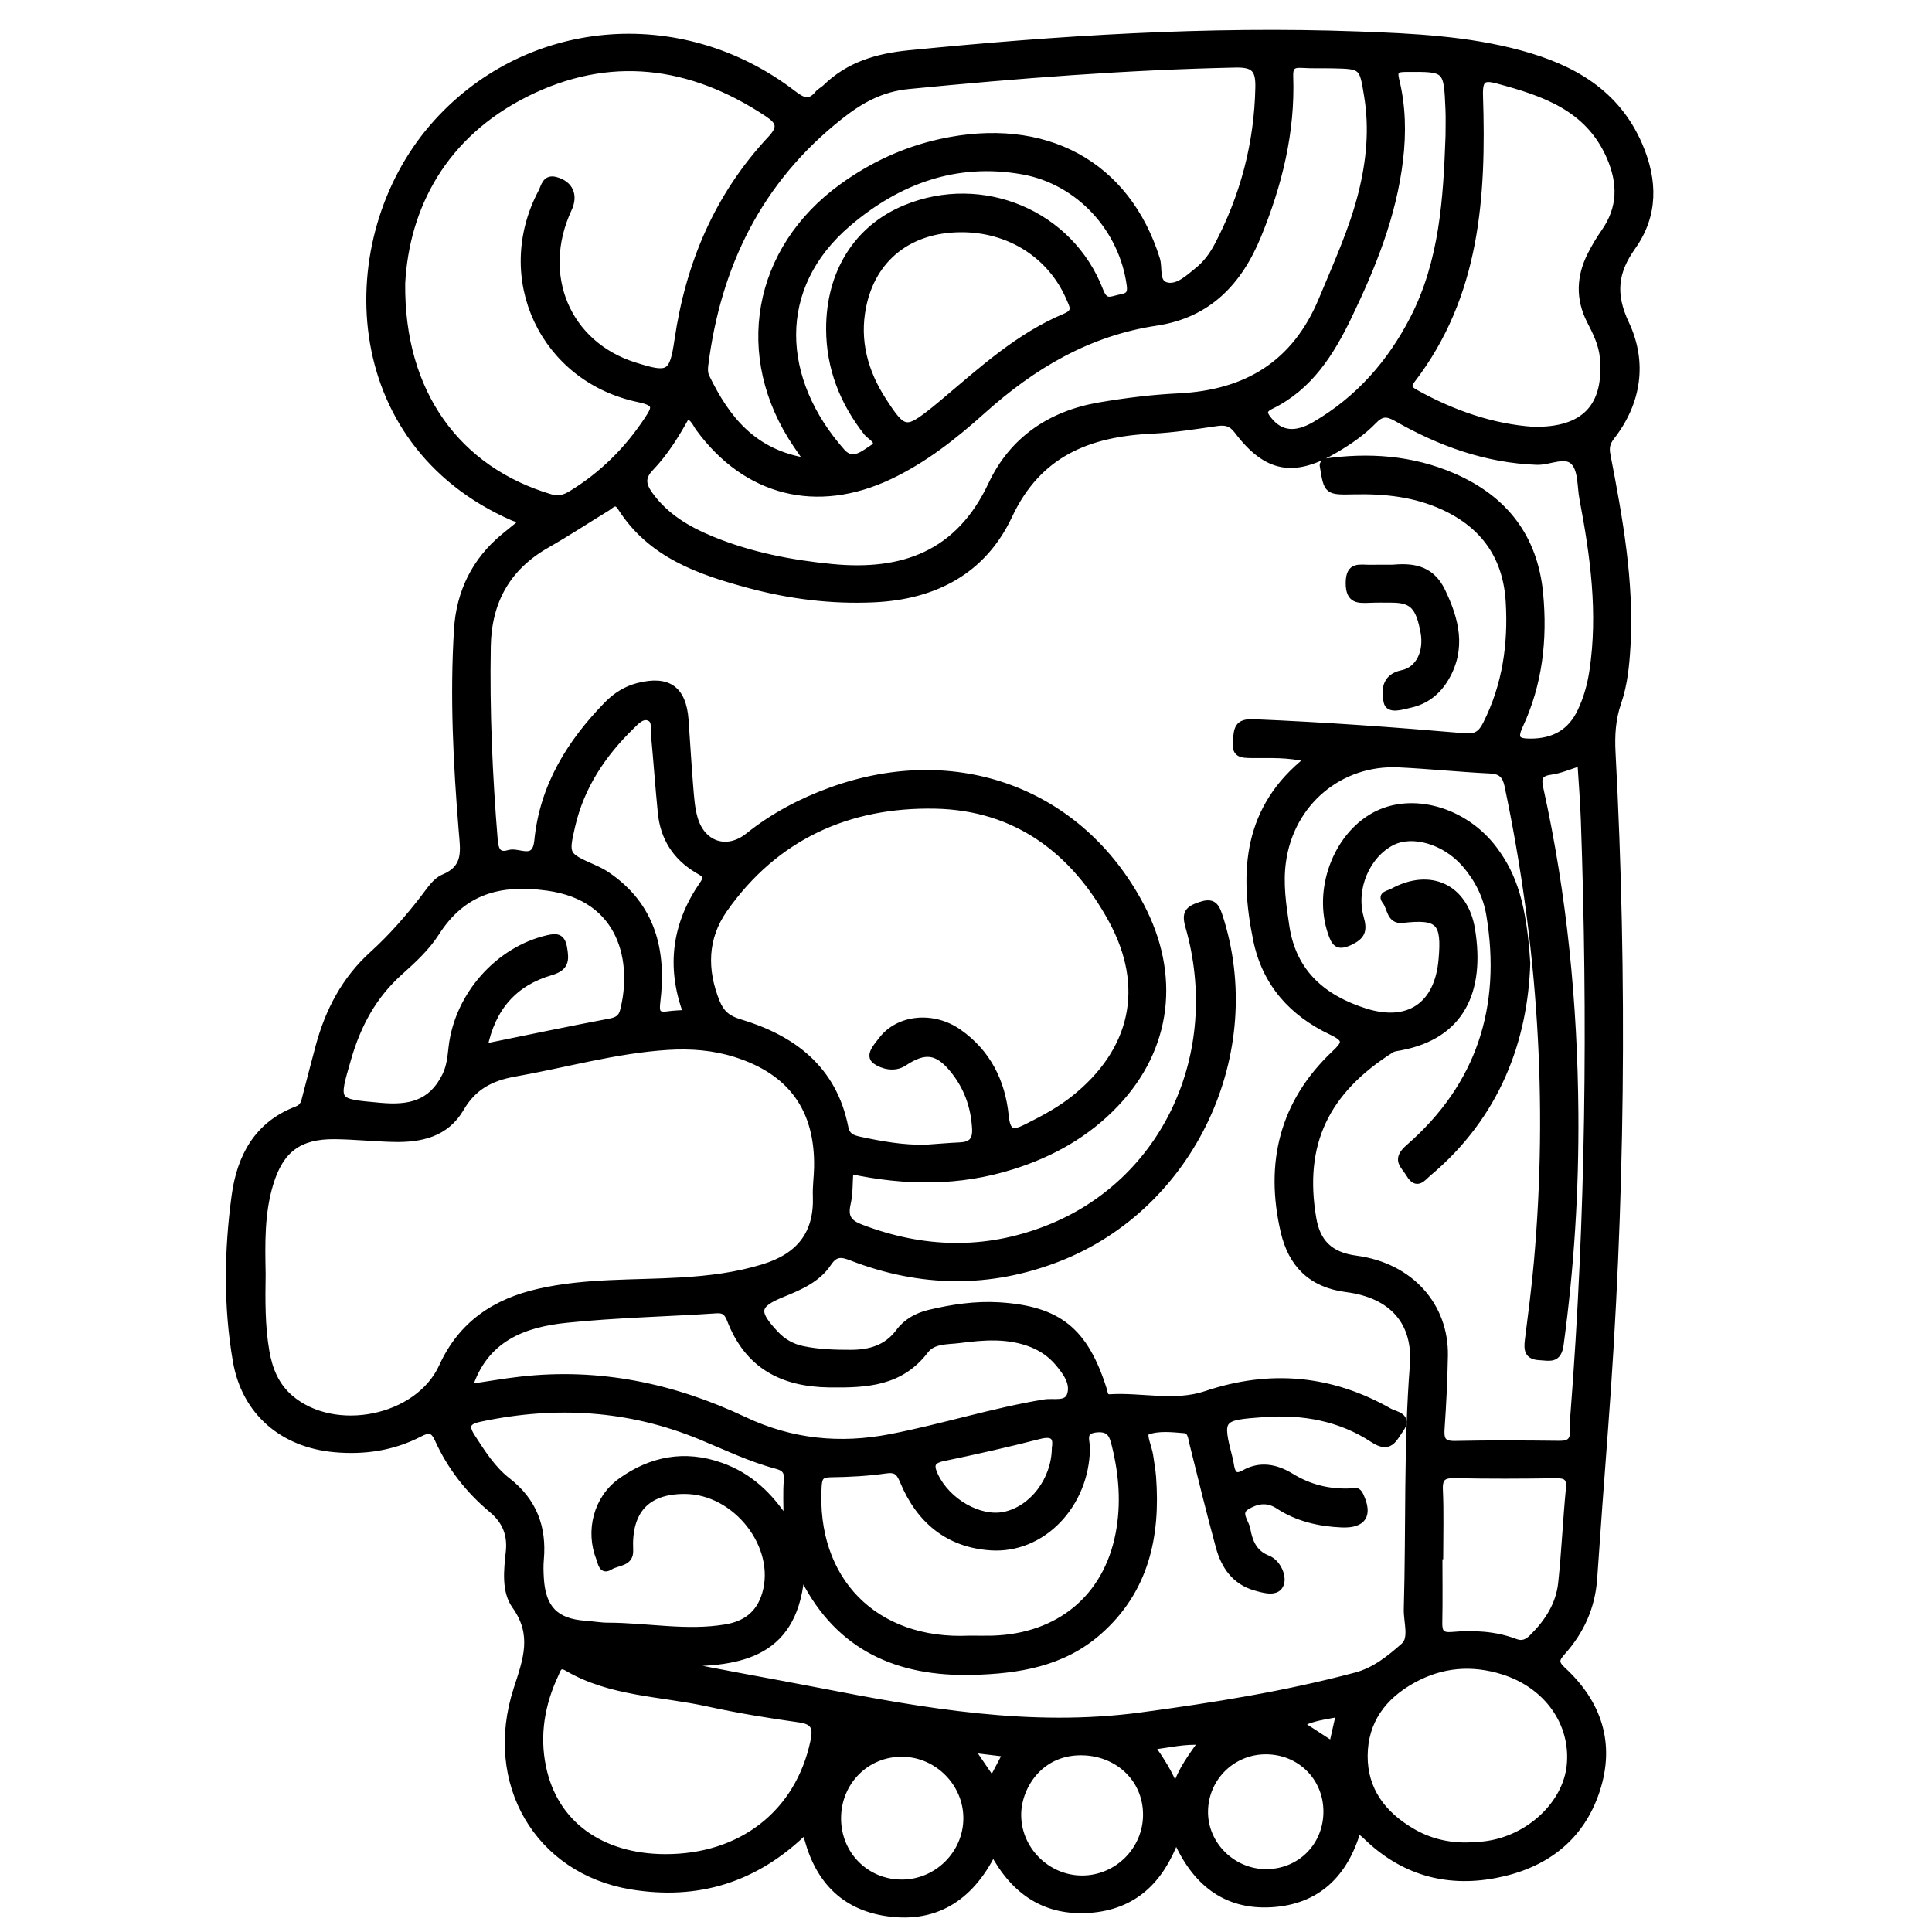 <?xml version="1.0" encoding="utf-8"?>
<!-- Generator: Adobe Illustrator 23.0.0, SVG Export Plug-In . SVG Version: 6.00 Build 0)  -->
<svg version="1.0" xmlns="http://www.w3.org/2000/svg" xmlns:xlink="http://www.w3.org/1999/xlink" x="0px" y="0px"
	 viewBox="0 0 3000 3000" style="enable-background:new 0 0 3000 3000;" xml:space="preserve">
<style type="text/css">
	.st0{stroke:#000000;stroke-width:10;stroke-miterlimit:10;}
</style>
<g id="Layer_1">
</g>
<g id="Layer_2">
	<g>
		<path class="st0" d="M1250.9,2842.6c-77.9,76.4-168.1,103.3-270.9,86.3c-144.5-24-225-159.9-177.5-306.2
			c14.9-45.9,29.3-84.4-2.6-129.2c-16.3-22.8-12.6-55.1-9.5-83.8c2.9-26.6-5.5-47.9-26.3-65.3c-36.1-30.1-64.7-66.5-84-109.3
			c-7.4-16.4-14.5-16.2-28.6-8.9c-41.3,21.4-85.7,28-131.9,23.8c-80.4-7.2-139.2-57-153-136.5c-14.7-84.9-13.5-170.9-2-256.2
			c8.2-60.7,34.7-111.1,96.4-134.5c10.6-4,11.6-12.1,13.8-20.6c6.7-25.7,13.3-51.5,20.2-77.1c14.9-55.3,40.4-104.2,83.7-143.3
			c29.2-26.5,55.2-56.2,79.4-87.6c9-11.6,18.1-26.3,30.6-31.5c36.7-15.2,31.1-41.9,28.6-72.6c-8.5-104.2-13.8-208.7-7.3-313.1
			c3.5-56.9,27.4-106.5,72.7-143.7c8.3-6.8,16.6-13.5,24.2-19.7c-0.1-8.2-6.1-8.2-10.2-10C529.5,686.8,521.7,371.2,672,197.2
			c142-164.4,384.1-186.6,559.7-51.7c15.2,11.7,25.5,15.9,38.6,0c3.1-3.7,8-5.9,11.5-9.3c36.3-35.4,80-48.2,130.2-53.2
			c231.8-22.9,463.8-37.7,696.8-29.2c84.7,3.1,169.6,7,252,29.4c80.9,22,149.6,60.5,184.8,142.6c23.4,54.6,24.3,108.1-10.6,157.3
			c-27.9,39.2-31.9,73.6-10.2,119.7c27.9,59.3,19.3,121.5-22.4,175.2c-7.7,9.9-8.9,17.6-6.6,29.1c18.9,97.8,36.7,195.6,31,296.1
			c-1.7,29.7-4.6,59.5-14.2,87.3c-9,26-10.4,51.6-9,78.3c18.6,351,14.8,701.8-11.8,1052.3c-5.8,76.6-11.5,153.2-16.7,229.8
			c-3,44.1-20.1,81.9-49.2,114.4c-9.7,10.8-11.6,16.6,0.5,27.8c55.7,51.3,76.8,114.4,52.7,187.4c-24.9,75.5-82.2,116.6-157.9,130.9
			c-76.6,14.5-144.5-5.6-200.8-60.9c-3.4-3.3-7.4-5.9-12-9.5c-19.8,69.4-63.4,111.5-134.5,115.6c-71.2,4.1-118.7-34-147.8-101.4
			c-24.1,65.2-65.9,105.1-133.9,110.1c-68.4,5-116.9-27.2-150.1-89.1c-36.2,73.1-93,107.1-170.9,93.3
			C1303.9,2957.4,1265.9,2911.7,1250.9,2842.6z M1320.1,1817.8c-1.3,18.3-0.5,35.3-4.2,51.4c-4.6,20.4,1.6,29.7,21.2,37.1
			c96.2,36.7,192.4,39.3,288.6,1.8c182.9-71.2,276.7-271.3,219.8-469.9c-5.9-20.6-0.3-26.4,17.9-32.6c18.1-6.2,24.1-1.2,29.6,15.5
			c70.2,212.3-41.8,452.3-250.1,533.1c-106.7,41.4-213.9,39.6-320.3-1.5c-15.6-6-25.5-7.8-36.6,8.9c-16.4,24.5-43.4,36.4-70.1,47.2
			c-42.2,17-44.2,27.8-11.8,62.4c11.8,12.6,25.8,20.6,43,24.1c24.4,5,48.9,5.7,73.6,5.7c29.8,0,56.2-7.2,75.2-32.9
			c11.5-15.5,28.2-24.7,46.9-29.2c35.6-8.5,71.8-13.9,108.4-11.7c92.4,5.7,133.6,39.2,162.4,130.2c1.8,5.6,1.6,13.1,9.5,12.6
			c49.9-3.1,100.8,11.3,149.6-5.1c99.3-33.4,194.1-24.8,284.7,26.8c8.3,4.8,32.2,7.1,16.9,28.3c-10.3,14.4-16.2,32.2-42.2,15.1
			c-50.8-33.5-108.7-44-169.6-39.6c-68.7,5-69.8,5.9-53.1,70.6c1,3.8,1.4,7.7,2.2,11.6c2.4,12.3,7.9,17,20.3,9.9
			c25.2-14.3,50.1-8.9,72.9,5.1c27.9,17.1,57.6,24.6,90,23.6c5.9-0.2,12.5-4.6,17.2,5.2c14.7,30.7,5.3,46.8-28.7,45.3
			c-34.9-1.5-68.7-9.3-98.1-28.6c-18.1-11.9-34.9-7.8-49.8,1.4c-15,9.4-0.9,23.7,1.1,34.7c3.4,19,9.8,37.1,32.1,45.9
			c15.4,6.1,24.2,27.2,20.2,39c-5.3,15.8-25.6,9.6-39.5,5.7c-31.7-9-48.3-33.2-56.4-63c-14.5-53.2-27.6-106.8-40.9-160.3
			c-2.1-8.6-2.8-20.3-12.4-21.1c-19.5-1.6-40.8-4.1-58.1,2.4c-8.4,3.2,2.5,24.4,4.2,37.6c1.4,10.7,3.6,21.4,4.4,32.2
			c7.1,92.7-11.2,177.1-84.4,241.3c-55.9,49.1-124.8,60-195.9,61.8c-114.6,2.8-206.3-36.8-260.9-143.5c-0.7-1.3-3.1-1.8-5.1-2.8
			c-12.4,124.3-101.7,134.6-199.7,132.8c75.3,15.8,149.8,28.5,223.9,42.9c166.5,32.4,332.7,61.8,504,38.8
			c112.5-15.1,224.1-32.9,333.7-62.1c29.4-7.8,53-27.2,74.4-46.1c13.4-11.9,4.2-37.6,4.7-57.1c3.6-126.1-0.4-252.4,9.4-378.5
			c5.2-67-32-109.7-103.5-118.8c-54.9-7-85.4-38.6-97.1-89.1c-24.6-105.9-1.9-199.7,78.4-275.8c17.1-16.2,20.6-22.5-4.4-34.4
			c-60.8-28.8-102.8-74.7-116.8-143.2c-21.7-106.3-15.4-204.6,80.7-280.3c-31.5-8.2-59.9-6.2-87.9-6.5c-15.5-0.2-26.5-0.1-24.3-21.5
			c1.9-18.5,1.8-29.9,27.4-28.8c109.3,4.5,218.4,12.4,327.3,21.8c18.2,1.6,26.1-4.2,33.8-19.6c30.1-59.9,39.2-123.4,35.3-189.4
			c-4.1-69.5-38.2-118.4-101.3-147.6c-44.1-20.3-90.7-25.4-138.5-24.4c-42.5,1-42.6,0.9-49.1-40.1c-0.2-1.4,1.3-3.1,2.3-5.3
			c68.3-9.8,135.5-5.3,199.6,22.4c79.8,34.5,126.7,94.1,135.1,182.2c6.7,71-1,139.9-31.3,204.9c-9.9,21.3-3.1,25.2,16.7,25.2
			c36.1,0,62.6-14.6,78.1-47.8c9.3-19.8,15.1-40.6,18.3-62.1c13.6-90.1,1.4-178.8-15.4-267.2c-3.7-19.3-1.8-43.6-13-56.6
			c-13.4-15.6-38.2-0.7-58.2-1.4c-79-2.9-150.5-29-218-67.5c-14.7-8.4-23.5-8.1-35.2,4c-17.1,17.8-37.6,31.8-58.8,44.4
			c-65,38.8-107.6,31.3-153-28.8c-9.4-12.5-18.7-14.2-32.5-12.2c-33.1,4.8-66.4,10.1-99.8,11.7c-97.9,4.5-176.6,35.1-222.1,132.1
			c-40.3,86-115.6,125.5-210,129.8c-65.6,3-130-5-193.1-21.9c-77.9-20.9-153.3-46.9-199.9-120.3c-8.2-12.9-14.6-3.6-21.5,0.6
			c-31.1,19-61.6,39.1-93.2,57.1c-61.4,34.9-90.9,87.7-92.2,157.6c-1.8,100.7,2.6,201.1,10.8,301.4c1.4,16.9,6.7,24.8,22.6,20
			c15.2-4.5,40.7,16.3,44.2-19.5c8.3-84.3,50.4-152.2,108.3-211.4c13.3-13.6,29.1-23.6,47.7-28.4c46.6-12,70,4.5,73.5,52.3
			c2.5,34.4,4.4,68.8,7.2,103.2c1.4,16.7,2.4,33.8,7,49.7c12,41.5,50.7,53.7,83.4,27.6c38.9-31.1,82.3-54,129-70.9
			c194.1-70.2,386.2,1.1,480.2,178.1c57.5,108.2,43.7,222.1-38.7,308.6c-44.4,46.7-99.1,77.5-160.3,96.7
			C1489.2,1837,1405.4,1836.1,1320.1,1817.8z M407.5,1978.1c-0.6,40.4-1.1,80.8,5.9,120.9c4.9,28,15.2,53,37.2,71.9
			c68.7,59,198.5,33.3,236-48.9c30.2-66.2,82.5-100.6,150.5-116c72.7-16.5,147.1-13,220.7-17.4c43.4-2.6,85.9-7.8,127.8-20.7
			c55.6-17.1,83.8-51.9,81.6-110.7c-0.6-14.7,1.6-29.5,1.9-44.3c1.7-90.5-40.4-149.1-127.1-176.4c-34.3-10.8-69.5-13.4-105.2-11.2
			c-81,5.1-158.9,27.6-238.3,41.6c-36.8,6.5-63.9,21.3-82.8,53.9c-23.2,40-62.4,48.4-104.6,47.4c-30.5-0.7-61-4-91.5-4.3
			c-55.2-0.5-84,21.2-100,73.6C405.5,1883.4,406.6,1930.8,407.5,1978.1z M2454.4,1184.2c-17.2,5.3-31.8,11.9-47,13.9
			c-18.4,2.5-19.1,11.7-15.9,26.2c36.7,166.1,53.1,334.4,54.4,504.2c0.9,120.2-6.7,240.1-22.9,359.4c-3.4,24.9-16.7,20-32.4,19.2
			c-18.7-0.9-19.6-11.4-17.8-26.1c5.1-40.1,10.3-80.1,13.9-120.3c22.3-249.2,6-496-45.5-740.6c-3.3-15.8-10.1-23.2-27.2-24
			c-47.2-2.3-94.3-7.2-141.5-9.5c-92.1-4.6-168.3,60.1-180.7,151.8c-4.6,33.8,0.3,66.7,5.3,99.9c10.8,72.5,57.9,112.1,123.2,132.6
			c67.4,21.1,112.1-10.3,118.4-80c5.4-59.5-4.2-69.1-60.7-62.8c-20.2,2.3-18.6-18.5-26.6-28.6c-8.4-10.5,5-11.6,10.8-14.8
			c58.2-32.1,112.6-7.2,123.3,58.9c15.4,95.2-16.3,164.7-111.1,182.5c-4.8,0.9-10.2,1.3-14.1,3.8c-101.5,64.3-141.2,146-121.3,262.3
			c6.3,36.7,25.8,57.1,66.5,62.5c84.8,11.2,139.2,73.2,137.8,150.5c-0.7,37.4-2.5,74.9-5.1,112.2c-1.2,16.7,0.8,25.5,21,25.1
			c54.2-1.2,108.4-0.8,162.7-0.2c15.6,0.2,21.5-5.9,20.9-20.7c-0.3-7.9-0.1-15.8,0.6-23.6c24.1-308,27.2-616.4,16.3-925
			C2458.7,1243.7,2456.2,1214.5,2454.4,1184.2z M1437.2,1782.5c17.7-1.2,35.3-2.8,53-3.6c17.9-0.8,25.4-7.9,24.2-27.3
			c-2.1-34.9-13.5-65.5-35.6-92c-23.9-28.6-43.2-30.4-75.1-9.3c-15,10-33.7,4.5-43.9-2.7c-12.2-8.6,1.9-23.1,8.9-32.4
			c25.9-34.7,79.8-40.3,119.8-12.4c44.9,31.4,67.5,76.7,72.8,129.7c2.7,26.6,11,28.8,32.4,18c25.6-12.8,50.8-26.1,73.3-43.9
			c93.5-74.1,116.2-173.6,59.2-278.2c-58.8-107.8-148.8-175.2-274-177.7c-134.9-2.7-248.4,48.4-327.7,161.5
			c-31,44.3-32,93.8-11.7,144c6.8,16.7,16.7,25.6,35.1,31.1c83.4,24.9,146.4,72.3,164.4,163.4c2.7,13.8,11.2,16.7,22.3,19.2
			C1368.4,1777.2,1402.3,1783.2,1437.2,1782.5z M624.2,440c-1.8,171,86.8,289.7,230.4,332.3c13.2,3.9,22.4,0.8,32.9-5.6
			c47.9-29.3,86.6-67.7,117.6-114.5c12.2-18.4,16.5-26.4-12.7-32.5c-149.1-30.8-222.4-187.9-151.7-321.4c4.3-8,5.9-22.9,22-18.6
			c22.3,5.9,30.2,23.4,20.2,44.8c-47.7,102.4-2.4,210.2,102.3,243.1c53.2,16.7,59.2,14.9,67.2-40c17.4-118.4,62.1-223.7,144.1-311.5
			c17-18.2,14.3-27.1-4.6-39.7c-119.6-79.4-246-95.7-375.2-31C688.6,209.6,630.5,321.2,624.2,440z M1066.6,645.1
			c-16,28.9-33.4,57.5-56.5,81.5c-14.3,14.9-11.8,26.7-1.4,41.3c24.5,34.2,59,54.5,96.8,70c59.7,24.5,122.5,36.7,186.4,42.9
			c110,10.7,196.8-20.3,247.6-128.4c32.4-69,90.9-109.3,167.4-122.5c40.9-7,82-12.1,123.2-14.1c105.3-5.1,181.1-50.5,222.7-150.9
			c22.6-54.6,47.4-108.2,61.7-165.7c12.2-49.2,17-98.9,8.8-149.5c-7.6-47.6-7.4-47.6-54.9-48.6c-15.8-0.3-31.6,0.3-47.3-0.7
			c-14-0.9-18.6,3.6-18,18.3c3.1,86.2-17.1,167.6-49.6,247c-29.8,72.9-78,123-158,135c-105.5,15.8-191.8,67.1-269.7,137
			c-44,39.5-90.4,76.2-144.5,101.8c-112.8,53.3-222.1,26-295.8-74.2C1080.4,658.6,1078,649.1,1066.6,645.1z M1254.4,716.5
			c-7.7-11.1-12.7-18.2-17.6-25.5c-93.7-138-63.9-303.8,71.5-401.3c46-33.2,96.6-56.6,151.5-68.8c163-36.1,290.1,33.9,336.4,181.5
			c4.6,14.5-2.7,38.1,16.9,41.4c16.9,2.8,32.3-12.2,46.2-23.3c13.3-10.6,23.3-24,31.2-39c40.5-77.1,62.1-158.7,63.8-246.2
			c0.5-28.3-7.5-36-36.1-35.4c-169.5,3.6-338.2,16.8-506.9,33.3c-43.4,4.2-75.5,22.4-107.6,47.9c-125.2,99.2-189.5,230.8-209,386.8
			c-0.7,5.6-0.5,12.3,1.9,17.2C1128.2,650.5,1170.2,703.9,1254.4,716.5z M2380.3,667.7c80.1,1.7,115.4-36.4,109-111.8
			c-1.8-21.2-10.9-39.5-20.4-57.9c-17.4-34.1-16.1-68.4,1-102.1c6.2-12.3,13.3-24.2,21.2-35.5c26.4-37.7,26.3-76.4,8.3-117.5
			c-33.4-75.9-102.1-98.7-173.7-118c-22.6-6.1-28.7-2.2-27.9,24c5.1,156.3-4.4,309.8-105.2,441c-7.8,10.1-4.5,14.5,5.2,19.9
			C2256.2,642.4,2318,663.4,2380.3,667.7z M1221.7,2362.8c0-25.2-1.2-44.9,0.4-64.4c1.1-13.6-3.4-19.1-16.1-22.5
			c-41-10.9-79.2-29.4-118.2-45.5c-111-45.8-225-52.5-341.8-27.8c-18.1,3.8-25.5,9.5-13.4,28.3c16.1,24.9,32.1,50.3,55.5,68.5
			c40.5,31.5,55.8,72.1,51.4,121.9c-0.9,9.8-0.6,19.7,0,29.5c2.8,47,23.3,67.7,69.5,70.9c11.8,0.8,23.5,3,35.3,3
			c60.9,0.1,121.6,12.9,182.7,2.6c31-5.2,52.1-21.1,61.3-52c22.1-73.9-44.9-160.2-124.9-160.5c-59.5-0.2-88.2,31.3-85.2,92.5
			c1,20.6-19.6,18.3-30.7,25.3c-12.9,8.1-14-5.7-16.8-12.9c-16.8-42.3-4.2-92.5,32.9-119.3c47.2-34.1,99.6-44.2,155.8-24.2
			C1162.7,2291.5,1194.7,2320.9,1221.7,2362.8z M728.5,2154.3c28-4.1,53.9-8.8,80-11.7c121.9-13.9,237.1,10.4,347.1,62.4
			c73.1,34.6,148.8,42.1,227.5,26.8c80.2-15.5,158.2-40.6,238.8-53.8c13.9-2.3,34.2,4.1,39.7-11.4c6.5-18.5-6.3-35.8-18.6-50.4
			c-11-13-24.3-22.4-40.3-28.9c-37.3-14.9-75.5-11.6-113.5-6.7c-18.2,2.3-40.1,0.4-52.3,16.4c-38.6,50.7-91.6,53.1-148.8,52.4
			c-74.1-0.9-127-29.5-154.3-100c-3.8-9.8-8.2-16-21.1-15.1c-77.6,5.2-155.6,6.7-232.8,14.7C812.9,2055.8,752.7,2078.3,728.5,2154.3
			z M1032.4,2884.1c118.9,0.5,207.5-68.8,231-180c4.1-19.4,2.4-31-21.2-34.4c-47.7-6.7-95.3-14.4-142.3-24.7
			c-73.6-16.2-151.5-15.5-219.1-55.1c-13.1-7.7-15,2.7-18.5,10.3c-21.5,45.9-29.7,94.1-19.4,143.8
			C860.9,2831.7,932.4,2883.6,1032.4,2884.1z M1505.5,2544.8c11.8,0,23.6,0.3,35.4,0c103.4-3,177.2-63.8,196.3-162.8
			c8.9-46.1,5.5-92.1-5.8-137.6c-3.7-14.8-7-27-28.3-25.2c-24.4,2.1-15.4,18-15.6,29.9c-1.2,87.4-68.8,158.7-149.1,153.3
			c-66.3-4.4-110.9-42-136-102.3c-5.9-14.2-10.9-19.5-27.3-17.1c-28.2,4.1-56.8,5.5-85.3,5.9c-14.1,0.2-18,4.1-18.9,18.2
			C1261.8,2453.3,1358,2551.7,1505.5,2544.8z M752,1625.8c68-13.8,131.4-27.2,195-39.2c11.3-2.1,17.9-6,20.7-16.9
			c19.2-74,0.7-175.6-117.9-191.7c-74-10.1-131.1,5.4-172.7,70.7c-14.6,22.8-35.6,42.2-56.1,60.5c-41.1,36.7-65.5,82-80.6,134.4
			c-20,69.2-21.1,67.3,50.1,73.8c44.1,4,79.1-2.8,100.8-46.6c7.5-15.1,8.5-30,10.3-45.3c9.5-80,72.1-150.9,149.4-168.5
			c13.3-3,21.6-2.6,24.6,14.8c3.4,19.8,2.9,30.8-20.5,37.7C798.9,1525.9,764.4,1564.3,752,1625.8z M2278.7,2866
			c8.8-0.6,17.7-0.7,26.5-1.8c68.2-8,126.6-62.3,132.6-123c6.5-65.3-35.3-124.5-103.9-146c-48.2-15.1-95-11.4-139.7,13.2
			c-46.6,25.6-75.2,64.1-75.5,118c-0.3,52.9,28.3,90.6,72.7,116.9C2218.2,2859.3,2247.5,2866.5,2278.7,2866z M1492.2,355.6
			c-80,0.3-137.2,45.1-152.3,120.7c-10.6,53,2.9,101.6,31.7,146c31.4,48.4,35.4,48.8,79.3,13.9c5.4-4.3,10.6-8.8,15.9-13.2
			c58.7-49.4,115.6-101.4,187.6-131.5c17.7-7.4,10.9-17.4,6.4-28C1632.3,396.6,1567.7,355.3,1492.2,355.6z M2249.6,211
			c0-13.8,0.5-27.6-0.1-41.3c-2.7-63.9-2.8-63.5-66.8-63c-14.4,0.1-18.7,2.5-14.8,18.1c9.9,40.5,10.7,81.6,5.8,123.1
			c-10.2,86.4-42.1,165.4-79.3,242.7c-27.7,57.6-61,110.6-121.2,139.9c-14.2,6.9-9.5,13.8-2.4,22.4c17.8,21.6,40.9,24.4,71.4,6.5
			c67.3-39.4,116.7-95.5,152.2-164.4C2240.3,405.7,2246.1,308.5,2249.6,211z M2236,2416.2c-0.4,0-0.8,0-1.2,0
			c0,34.4,0.5,68.8-0.2,103.2c-0.3,14.9,3.3,21.1,19.8,19.7c33.4-2.9,66.8-1.5,98.8,10.7c10.7,4.1,18.6,0.4,26.3-7.3
			c23.8-23.5,41.4-50.7,45-84.1c5.2-48.8,7.3-98,12-146.8c1.7-17.7-4.9-21.5-21.1-21.2c-52.1,0.8-104.2,1-156.3-0.1
			c-17.6-0.4-24.4,3.9-23.6,22.8C2237.1,2347.4,2236,2381.8,2236,2416.2z M1287.8,511.1c-0.2-87.9,43.1-156.8,118.1-187.8
			c119.3-49.3,256.3,7.9,302.4,128.3c7.5,19.6,16.2,14,28.6,11.2c10.9-2.5,20-2.6,17.7-19.7c-11.6-87.9-79.3-161.8-166.7-177.3
			c-103.2-18.3-192.9,14.7-270.4,80.5c-118.1,100.1-108.6,244.1-10.1,355.3c16.8,19,34.5,2.2,47.2-5.7c15.4-9.6-3.3-17.5-8.5-24.1
			C1309,624.4,1288,571.6,1287.8,511.1z M1066,1573.1c-26.9-72.3-17.2-138.9,25.5-200.4c9.2-13.2,0.2-16.7-8.4-21.8
			c-33.7-20-52.7-49.8-56.6-88.6c-4-40.2-6.8-80.5-10.6-120.7c-0.9-9.5,2.4-22.6-7.3-27c-11.2-5.2-20.7,5.6-27.9,12.7
			c-44.6,43.3-78.3,93.6-92.5,155c-10.6,45.8-9.8,45.9,33.1,65.1c7.2,3.2,14.4,6.7,20.8,11c70.7,47.8,88,117.4,78.3,196.9
			c-1.9,15.6-0.7,22.4,16.3,20.1C1045.5,1574.1,1054.3,1573.9,1066,1573.1z M1301,2823.5c0,55.6,42.9,99.4,98,100.1
			c55.7,0.7,102-45,101.9-100.5c-0.1-54.1-45-99.5-99.3-100.2C1345.6,2722,1301,2766.7,1301,2823.5z M1779.9,2817.4
			c-0.2-54-41.9-93.6-94.9-96.6c-68.7-3.9-103.9,52.4-104.3,96.4c-0.6,54.4,45,100.1,99.5,100.1
			C1735,2917.4,1780.2,2872.2,1779.9,2817.4z M2060,2812.5c-0.3-52.6-41.3-93.3-94.2-93.4c-52.1-0.2-94.3,41.3-95,93.3
			c-0.7,52.1,43.6,95.7,96.5,95C2020,2906.7,2060.3,2865.5,2060,2812.5z M1638.3,2248.3c2.8-17.2-3.3-24.1-24.5-18.7
			c-49.3,12.6-99,23.9-148.9,34.2c-19.3,4-20.3,12-13,27.5c18.9,40.4,69,69.3,107.8,61.2C1603,2343.5,1637.9,2298.3,1638.3,2248.3z
			 M1825.2,2776.8c8.8-28.7,25.1-49.3,41.1-72.3c-27.4-1.6-51.1,4.1-78,7.7C1802.8,2732.9,1815.3,2752.2,1825.2,2776.8z
			 M2068.8,2709.1c3.9-17.3,7.1-31.8,10.9-48.4c-22.8,4.6-42,6.3-60.4,16.2C2036.2,2687.8,2051.6,2697.8,2068.8,2709.1z
			 M1508.2,2716.5c12.6,18.4,22.1,32.3,32.4,47.5c7.7-14.7,14.2-27,21.6-41C1543.7,2720.8,1528.4,2718.9,1508.2,2716.5z"/>
		<path class="st0" d="M2161.7,881.9c26.7-2.2,59.2-2.5,77.6,36c21.4,44.6,32.6,88.9,5.7,134.8c-12.4,21.2-31,36.1-55.2,41.3
			c-12.4,2.7-33.2,10.2-36.3-4.1c-3.2-15.1-4.7-38.4,23.8-44.3c26.4-5.5,39-33.8,33.5-63.9c-7.4-40.4-17.8-50.9-50.2-50.9
			c-10.8,0-21.7-0.3-32.5,0.2c-18.6,0.7-33.7,2.2-33.5-26.1c0.2-28.4,16.9-22.7,32.8-22.9C2136.3,881.8,2145.2,881.9,2161.7,881.9z"
			/>
		<path class="st0" d="M2371.2,1495.5c-3.8,119.2-46.7,236.7-153,325.8c-8.6,7.2-18,21.9-29.8,2c-8.4-14.1-23.2-22.2-0.8-41.6
			c110.1-95.8,149.2-218.1,125.3-361.1c-4.9-29.6-18.4-56.1-38.2-78.9c-31-35.7-81.6-50.5-113.9-33.6c-38.2,19.9-61,71.3-48.1,116.9
			c5.8,20.4,2.2,29-16.8,37.9c-18.8,8.8-23.5,1.6-28.9-14.1c-22.9-66.6,7.3-149.7,67.1-182.4c57.9-31.7,139.7-8.7,185.6,52.1
			C2351,1360.1,2365.4,1406,2371.2,1495.5z"/>
	</g>
</g>
</svg>
